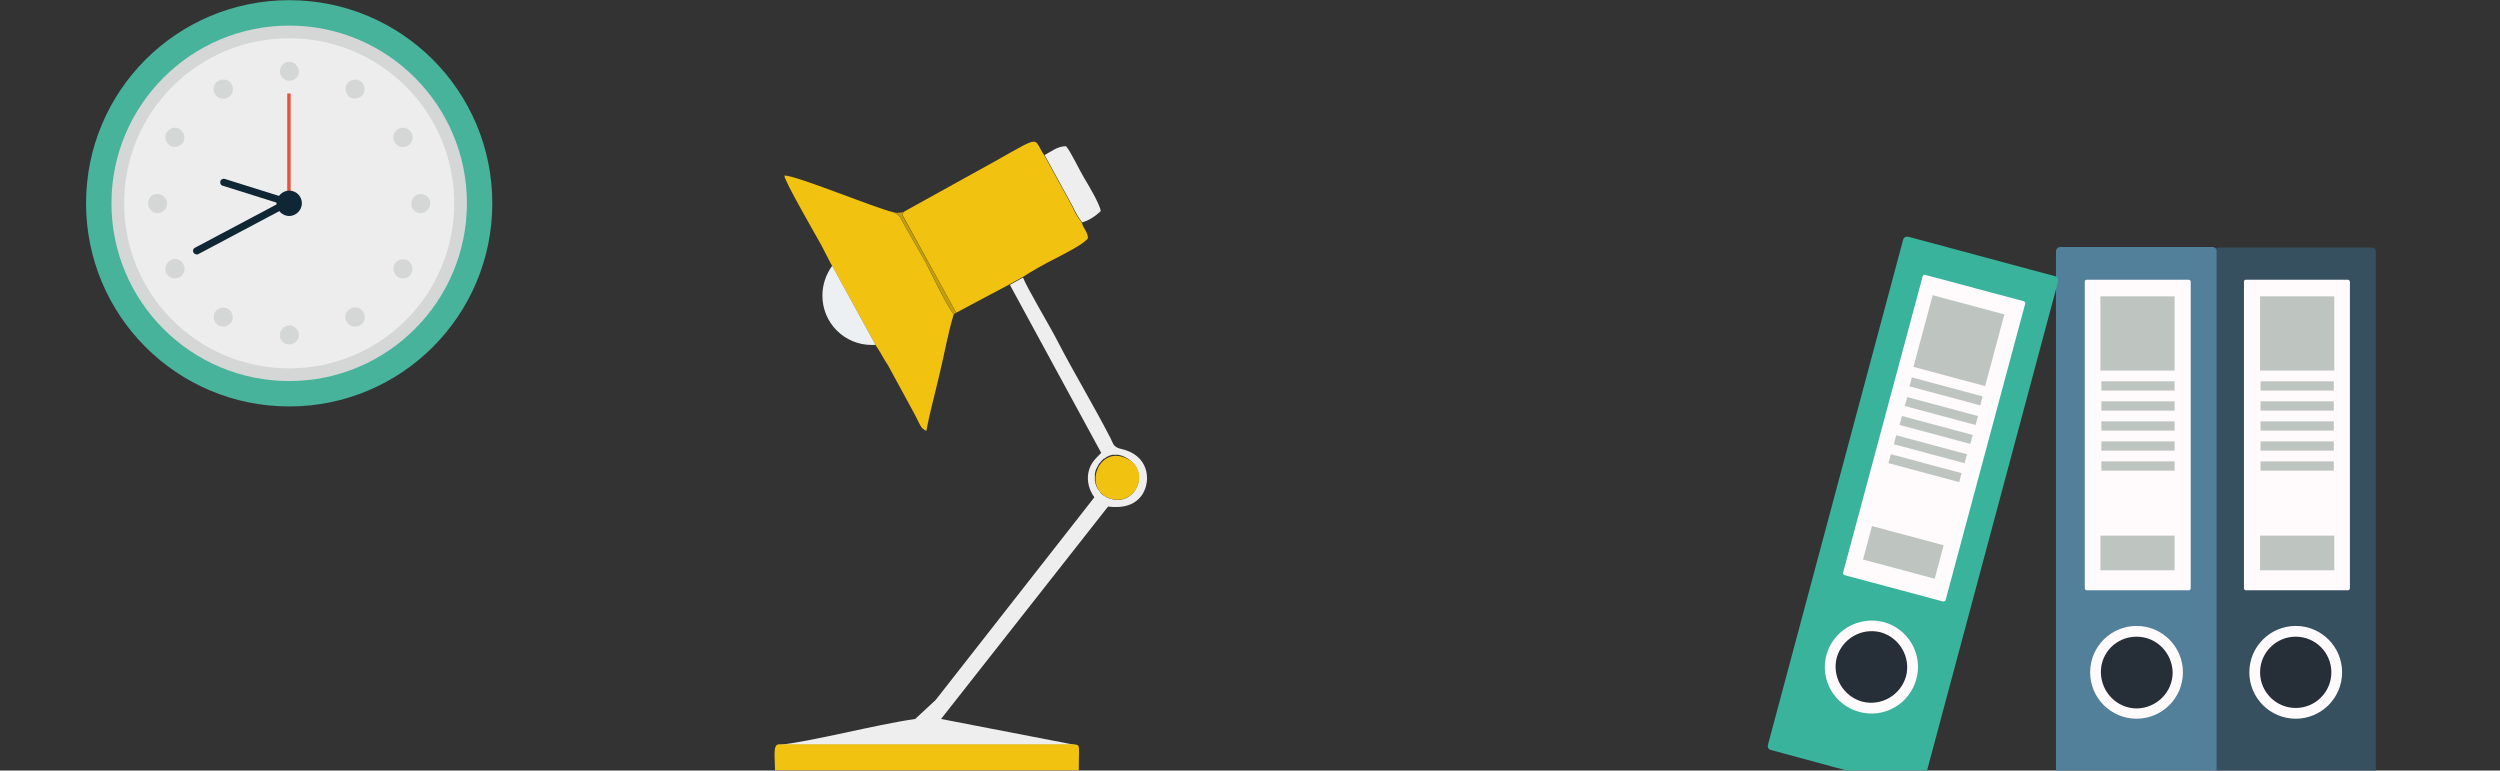 <?xml version="1.0" encoding="utf-8"?>
<!-- Generator: Adobe Illustrator 24.1.2, SVG Export Plug-In . SVG Version: 6.00 Build 0)  -->
<svg version="1.1" id="Слой_1" xmlns="http://www.w3.org/2000/svg" xmlns:xlink="http://www.w3.org/1999/xlink" x="0px" y="0px"
	 width="512px" height="157.8px" viewBox="0 0 512 157.8" style="enable-background:new 0 0 512 157.8;" xml:space="preserve">
<rect x="0" y="0" width="512" height="157.8" fill="#333333" stroke="none"/>
<style type="text/css">
	.st0{fill:#36505F;}
	.st1{fill:#FFFBFD;}
	.st2{fill:#BEC4C0;}
	.st3{fill:#262E37;}
	.st4{fill:#527F99;}
	.st5{fill-rule:evenodd;clip-rule:evenodd;fill:#262E37;}
	.st6{fill:#39B39B;}
	.st7{fill-rule:evenodd;clip-rule:evenodd;fill:#FFFBFD;}
	.st8{fill-rule:evenodd;clip-rule:evenodd;fill:#F1C20F;}
	.st9{fill-rule:evenodd;clip-rule:evenodd;fill:#EEEEEE;}
	.st10{fill-rule:evenodd;clip-rule:evenodd;fill:#C39D0C;}
	.st11{fill-rule:evenodd;clip-rule:evenodd;fill:#EDF0F2;}
	.st12{fill-rule:evenodd;clip-rule:evenodd;fill:#46B39A;}
	.st13{fill-rule:evenodd;clip-rule:evenodd;fill:#D5D6D6;}
	.st14{fill-rule:evenodd;clip-rule:evenodd;fill:#EEEDED;}
	.st15{fill-rule:evenodd;clip-rule:evenodd;fill:#0F2635;}
	.st16{fill:#E65336;}
	.st17{fill:#D1C38E;}
	.st18{fill:none;}
</style>
<g id="Group_19083" transform="translate(1770.262 145.992)">
	<path class="st0" d="M-1283.7-94.5V11.8h-32.9V-94.5c0-0.2,0-0.3,0.1-0.4c0.1-0.3,0.4-0.4,0.7-0.4h31.2
		C-1284-95.3-1283.7-95-1283.7-94.5z"/>
	<ellipse id="Ellipse_2041-2" class="st1" cx="-1300.1" cy="-8.3" rx="9.5" ry="9.5"/>
	<path id="Rectangle_15967-2" class="st1" d="M-1310.3-88.7h20.9c0.2,0,0.4,0.2,0.4,0.4c0,0,0,0,0,0v62.8c0,0.2-0.2,0.4-0.4,0.4
		h-20.9c-0.2,0-0.4-0.2-0.4-0.4c0,0,0,0,0,0v-62.8C-1310.7-88.6-1310.5-88.7-1310.3-88.7C-1310.3-88.7-1310.3-88.7-1310.3-88.7z"/>
	<rect id="Rectangle_15968-2" x="-1307.4" y="-85.3" class="st2" width="15.2" height="15.2"/>
	<ellipse id="Ellipse_2042-2" class="st3" cx="-1300.1" cy="-8.3" rx="7.3" ry="7.3"/>
	<rect id="Rectangle_15969-2" x="-1307.3" y="-67.9" class="st2" width="15" height="1.9"/>
	<rect id="Rectangle_15970-2" x="-1307.3" y="-63.8" class="st2" width="15" height="1.9"/>
	<rect id="Rectangle_15971-2" x="-1307.3" y="-59.7" class="st2" width="15" height="1.9"/>
	<rect id="Rectangle_15972-2" x="-1307.3" y="-55.6" class="st2" width="15" height="1.9"/>
	<rect id="Rectangle_15973-2" x="-1307.3" y="-51.5" class="st2" width="15" height="1.9"/>
	<rect id="Rectangle_15974-2" x="-1307.4" y="-36.3" class="st2" width="15.2" height="7.1"/>
	<path class="st4" d="M-1316.3-94.5V11.8h-32.9V-94.5c0-0.5,0.4-0.9,0.9-0.9h31.2c0.3,0,0.6,0.2,0.7,0.4
		C-1316.3-94.8-1316.3-94.7-1316.3-94.5z"/>
	<ellipse id="Ellipse_2043-2" class="st1" cx="-1332.7" cy="-8.3" rx="9.5" ry="9.5"/>
	<path id="Rectangle_15976-2" class="st1" d="M-1342.9-88.7h20.9c0.2,0,0.4,0.2,0.4,0.4v62.8c0,0.2-0.2,0.4-0.4,0.4h-20.9
		c-0.2,0-0.4-0.2-0.4-0.4v-62.8C-1343.3-88.6-1343.1-88.7-1342.9-88.7z"/>
	<rect id="Rectangle_15977-2" x="-1340.1" y="-85.3" class="st2" width="15.2" height="15.2"/>
	<path id="Path_51732-2" class="st5" d="M-1332.7-15.6c4.1,0,7.3,3.3,7.4,7.3c0,4.1-3.3,7.3-7.3,7.4c-4.1,0-7.3-3.3-7.4-7.3
		c0,0,0,0,0,0C-1340.1-12.3-1336.8-15.6-1332.7-15.6z"/>
	<rect id="Rectangle_15978-2" x="-1339.9" y="-67.9" class="st2" width="15" height="1.9"/>
	<rect id="Rectangle_15979-2" x="-1339.9" y="-63.8" class="st2" width="15" height="1.9"/>
	<rect id="Rectangle_15980-2" x="-1339.9" y="-59.7" class="st2" width="15" height="1.9"/>
	<rect id="Rectangle_15981-2" x="-1339.9" y="-55.6" class="st2" width="15" height="1.9"/>
	<rect id="Rectangle_15982-2" x="-1339.9" y="-51.5" class="st2" width="15" height="1.9"/>
	<rect id="Rectangle_15983-2" x="-1340.1" y="-36.3" class="st2" width="15.2" height="7.1"/>
	<path class="st6" d="M-1348.8-88.4l-0.3,1.3l-26.5,98.9h-16.5l-15.5-4.2c-0.5-0.1-0.7-0.6-0.6-1l27.7-103.5
		c0.1-0.5,0.6-0.7,1.1-0.6l30.1,8.1c0.1,0,0.2,0.1,0.3,0.1C-1348.9-89.1-1348.7-88.8-1348.8-88.4z"/>
	<path id="Path_51733-2" class="st7" d="M-1384.5-18.6c5.1,1.4,8.1,6.6,6.7,11.7s-6.6,8.1-11.7,6.7c-5.1-1.4-8.1-6.6-6.7-11.7
		C-1394.8-16.9-1389.6-19.9-1384.5-18.6z"/>
	<path id="Rectangle_15985-2" class="st1" d="M-1372.3-22.8l-20.2-5.4c-0.2-0.1-0.4-0.3-0.3-0.5l16.3-60.7c0.1-0.2,0.3-0.4,0.5-0.3
		l20.2,5.4c0.2,0.1,0.4,0.3,0.3,0.5l-16.3,60.7C-1371.8-22.9-1372.1-22.8-1372.3-22.8z"/>
	
		<rect id="Rectangle_15986-2" x="-1376.4" y="-84" transform="matrix(0.259 -0.966 0.966 0.259 -940.755 -1378.701)" class="st2" width="15.2" height="15.2"/>
	<path id="Path_51734-2" class="st5" d="M-1385.1-16.5c3.9,1.1,6.2,5.1,5.2,9c-1.1,3.9-5.1,6.2-9,5.2c-3.9-1.1-6.2-5.1-5.2-9
		C-1393-15.2-1389-17.5-1385.1-16.5C-1385.1-16.5-1385.1-16.5-1385.1-16.5z"/>
	
		<rect id="Rectangle_15987-2" x="-1372.5" y="-73.4" transform="matrix(0.259 -0.966 0.966 0.259 -952.82 -1373.687)" class="st2" width="1.9" height="15"/>
	
		<rect id="Rectangle_15988-2" x="-1373.6" y="-69.5" transform="matrix(0.259 -0.966 0.966 0.259 -957.252 -1371.736)" class="st2" width="1.9" height="15"/>
	
		<rect id="Rectangle_15989-2" x="-1374.6" y="-65.6" transform="matrix(0.259 -0.966 0.966 0.259 -961.843 -1369.836)" class="st2" width="1.9" height="15"/>
	
		<rect id="Rectangle_15990-2" x="-1375.7" y="-61.6" transform="matrix(0.259 -0.966 0.966 0.259 -966.592 -1367.982)" class="st2" width="1.9" height="15"/>
	
		<rect id="Rectangle_15991-2" x="-1376.7" y="-57.7" transform="matrix(0.259 -0.966 0.966 0.259 -971.206 -1366.088)" class="st2" width="1.9" height="15"/>
	
		<rect id="Rectangle_15992-2" x="-1383.9" y="-40.6" transform="matrix(0.259 -0.966 0.966 0.259 -991.069 -1357.732)" class="st2" width="7.1" height="15.2"/>
</g>
<g id="Group_19087" transform="translate(1567.129 126.745)">
	<path id="Path_51745" class="st8" d="M-1353.3-95l5.8,10.6c0.5,1.2,1.1,2.2,1.9,3.2c0.4,1.4,1.1,1.7,1.3,3.2
		c-0.7,1.2-5,3.3-6.5,4.1c-2.4,1.2-4.7,2.5-6.9,3.9l-2.7,1.5l-10.9,5.8l-11-20c0,0,0-0.2,0-0.2l0.3-0.4c0,0,0.1-0.2,0.2-0.2l13-7.2
		C-1352.8-99.4-1356-99-1353.3-95z"/>
	<path id="Path_51746" class="st8" d="M-1383.9-83.2c1.5,1.1,0.9,0.7,1.9,2.4l4.4,7.7c1.2,2.3,4.6,9.5,5.8,10.7
		c-1.1,3.6-1.9,8-2.8,11.8c-0.9,4-2.1,8.2-2.8,12.1c-1.2-0.5-1.3-1.3-2.3-3.2l-5.6-10.3c-0.8-1.1-1.6-2.8-2.4-3.9l-9.3-16.9
		l-1.9-3.7c-1.1-2-7.6-13.2-7.6-14.3C-1403.9-90.8-1388.2-84.2-1383.9-83.2z"/>
	<path id="Path_51747" class="st9" d="M-1337.5-34.8c-1.8-0.4-1.6-1.2-2.4-2.6c-3.2-6.2-7.5-13.4-10.6-19.4
		c-1.4-2.8-6.5-11.3-7.1-13.1l-2.7,1.5l18.7,34.4c-0.9,1-2.1,1.8-2.6,3.9c-0.4,1.8,0.1,3.7,1.2,5.2c-10.8,13.8-21.7,27.7-32.5,41.5
		l-4.2,3.9c-8.3,1.2-21.5,4.7-27.9,5.3h60.6l-27.4-5.3l34.2-43.5c3.3,0.4,5.7-0.4,7.1-2.6C-1331.3-28.6-1332-33.6-1337.5-34.8z
		 M-1339.7-24.6c-0.1,0-0.2-0.1-0.3-0.1c-0.1,0-0.2-0.1-0.3-0.1c-0.2-0.1-0.4-0.2-0.5-0.3c-0.2-0.1-0.3-0.2-0.5-0.3
		c-0.1,0-0.1-0.1-0.2-0.2c-0.1,0-0.1-0.1-0.2-0.2c-0.1-0.1-0.2-0.2-0.2-0.3c-0.1-0.2-0.3-0.3-0.4-0.5c-0.1-0.2-0.2-0.4-0.3-0.6
		s-0.1-0.4-0.2-0.6c0-0.2,0-0.3-0.1-0.5c0-0.4,0-0.9,0-1.4c0.1-0.3,0.1-0.6,0.2-0.8c0-0.1,0.1-0.3,0.2-0.4c0.1-0.3,0.3-0.5,0.4-0.8
		c0.2-0.2,0.4-0.5,0.6-0.7c0,0,0.1,0,0.1-0.1c0.1-0.1,0.2-0.2,0.2-0.2c0.1-0.1,0.1-0.1,0.2-0.1c0.3-0.2,0.5-0.4,0.8-0.5
		c0.1,0,0.1-0.1,0.2-0.1c0.1,0,0.2-0.1,0.3-0.1c0.1,0,0.3-0.1,0.4-0.1c0.4,0,0.8,0,1.2,0c0.1,0,0.3,0.1,0.4,0.1
		c0.1,0,0.3,0.1,0.4,0.1C-1331-30.8-1334.4-22.9-1339.7-24.6z"/>
	<path class="st8" d="M-1346.2,31L-1346.2,31l-62.2,0v0c0-2.4-0.5-5.2,0.7-5.3h60.6C-1345.8,25.9-1346.2,25.7-1346.2,31z"/>
	<path id="Path_51749" class="st9" d="M-1345.5-81.2c-0.8-1-1.4-2.1-1.9-3.2l-5.8-10.6c1.4-0.7,2.6-1.8,4.4-1.8
		c0.9,1,2.7,4.8,3.7,6.5c0.8,1.3,3.3,5.5,3.4,6.8C-1342.9-82.4-1344.1-81.6-1345.5-81.2z"/>
	<path id="Path_51750" class="st8" d="M-1337-33.1c6,2.2,2.7,10.1-2.7,8.5C-1345.3-26.3-1342.5-35.1-1337-33.1z"/>
	<path id="Path_51751" class="st10" d="M-1371.3-62.7l-0.5,0.3c-1.2-1.2-4.6-8.5-5.8-10.7l-4.4-7.7c-1-1.7-0.4-1.3-1.9-2.4
		c0.7,0.1,1.4,0,2.1-0.2c-0.1,0.1-0.2,0.2-0.2,0.2l-0.3,0.4c0,0,0,0.1,0,0.2L-1371.3-62.7z"/>
	<path id="Path_51752" class="st11" d="M-1387.8-56.1c-0.3,0-0.6,0-0.8,0c-5.6,0-10.1-4.5-10.1-10.1c0-2.2,0.7-4.3,2-6.1
		L-1387.8-56.1z"/>
</g>
<g id="Group_19090" transform="translate(1426.125 97.739)">
	<path id="Path_51802" class="st12" d="M-1366.9-97.7c-23,0-41.6,18.6-41.6,41.6c0,23,18.6,41.6,41.6,41.6c23,0,41.6-18.6,41.6-41.6
		c0,0,0,0,0,0C-1325.3-79.1-1343.9-97.7-1366.9-97.7z"/>
	<path id="Path_51803" class="st13" d="M-1366.9-92.5c-20.1,0-36.4,16.3-36.4,36.4s16.3,36.4,36.4,36.4s36.4-16.3,36.4-36.4
		c0,0,0,0,0,0C-1330.5-76.2-1346.8-92.5-1366.9-92.5z"/>
	<path id="Path_51804" class="st14" d="M-1366.9-89.9c-18.7,0-33.8,15.1-33.8,33.8c0,18.7,15.1,33.8,33.8,33.8
		c18.7,0,33.8-15.1,33.8-33.8c0,0,0,0,0,0C-1333.1-74.8-1348.2-89.9-1366.9-89.9C-1366.9-89.9-1366.9-89.9-1366.9-89.9z"/>
	<path id="Path_51805" class="st15" d="M-1381-60.6L-1381-60.6c0.1-0.4,0.5-0.6,0.9-0.5l13.7,4.3c0.4,0.1,0.6,0.5,0.5,0.9l0,0
		c-0.1,0.4-0.5,0.6-0.9,0.5c0,0,0,0,0,0l-13.7-4.3C-1380.9-59.8-1381.1-60.2-1381-60.6C-1381-60.6-1381-60.6-1381-60.6z"/>
	<path id="Path_51806" class="st13" d="M-1366.9-85.1c-1.1,0-1.9,0.9-1.9,2s0.9,1.9,2,1.9c1.1,0,1.9-0.9,1.9-1.9
		C-1365-84.2-1365.8-85.1-1366.9-85.1C-1366.9-85.1-1366.9-85.1-1366.9-85.1z"/>
	<path id="Path_51807" class="st13" d="M-1338-56.1c0-1.1-0.9-1.9-2-1.9s-1.9,0.9-1.9,2c0,1.1,0.9,1.9,2,1.9
		C-1338.9-54.2-1338-55.1-1338-56.1C-1338-56.1-1338-56.1-1338-56.1z"/>
	<path id="Path_51808" class="st13" d="M-1395.8-56.1c0,1.1,0.9,2,1.9,2c1.1,0,2-0.9,2-1.9c0-1.1-0.9-2-1.9-2c0,0,0,0,0,0
		C-1395-58.1-1395.8-57.2-1395.8-56.1L-1395.8-56.1z"/>
	<path id="Path_51809" class="st13" d="M-1366.9-27.2c1.1,0,2-0.9,2-1.9s-0.9-2-1.9-2c-1.1,0-2,0.9-2,1.9c0,0,0,0,0,0
		C-1368.9-28.1-1368-27.2-1366.9-27.2z"/>
	<path id="Path_51810" class="st13" d="M-1352.4-81.2c-0.9-0.5-2.1-0.2-2.7,0.7c-0.5,0.9-0.2,2.1,0.7,2.7c0.9,0.5,2.1,0.2,2.7-0.7
		C-1351.2-79.5-1351.5-80.7-1352.4-81.2C-1352.4-81.2-1352.4-81.2-1352.4-81.2z"/>
	<path id="Path_51811" class="st13" d="M-1341.9-70.6c-0.5-0.9-1.7-1.3-2.7-0.7c-0.9,0.5-1.3,1.7-0.7,2.7c0.5,0.9,1.7,1.3,2.7,0.7
		c0,0,0,0,0,0C-1341.6-68.5-1341.3-69.7-1341.9-70.6z"/>
	<path id="Path_51812" class="st13" d="M-1381.4-81.2c-0.9,0.5-1.3,1.7-0.7,2.7c0.5,0.9,1.7,1.3,2.7,0.7c0.9-0.5,1.3-1.7,0.7-2.7
		C-1379.2-81.4-1380.4-81.7-1381.4-81.2C-1381.4-81.2-1381.4-81.2-1381.4-81.2z"/>
	<path id="Path_51813" class="st13" d="M-1392-70.6c-0.5,0.9-0.2,2.1,0.7,2.7c0.9,0.5,2.1,0.2,2.7-0.7c0.5-0.9,0.2-2.1-0.7-2.7
		C-1390.2-71.9-1391.4-71.5-1392-70.6z"/>
	<path id="Path_51814" class="st13" d="M-1392-41.7c0.5,0.9,1.7,1.3,2.7,0.7c0.9-0.5,1.3-1.7,0.7-2.7c-0.5-0.9-1.7-1.3-2.7-0.7
		C-1392.2-43.8-1392.5-42.6-1392-41.7C-1392-41.7-1392-41.7-1392-41.7z"/>
	<path id="Path_51815" class="st13" d="M-1381.4-31.1c0.9,0.5,2.1,0.2,2.7-0.7c0.5-0.9,0.2-2.1-0.7-2.7c-0.9-0.5-2.1-0.2-2.7,0.7
		C-1382.6-32.8-1382.3-31.6-1381.4-31.1z"/>
	<path id="Path_51816" class="st13" d="M-1341.9-41.7c0.5-0.9,0.2-2.1-0.7-2.7c-0.9-0.5-2.1-0.2-2.7,0.7c-0.5,0.9-0.2,2.1,0.7,2.7
		C-1343.6-40.4-1342.4-40.8-1341.9-41.7z"/>
	<path id="Path_51817" class="st13" d="M-1352.4-31.1c0.9-0.5,1.3-1.7,0.7-2.7c-0.5-0.9-1.7-1.3-2.7-0.7s-1.3,1.7-0.7,2.7
		c0,0,0,0,0,0C-1354.6-30.9-1353.4-30.6-1352.4-31.1z"/>
	<path id="Path_51818" class="st15" d="M-1386.5-46L-1386.5-46c-0.2-0.4-0.1-0.8,0.3-1l19.4-10.3c0.4-0.2,0.8-0.1,1,0.3l0,0
		c0.2,0.4,0.1,0.8-0.3,1l-19.4,10.3C-1385.8-45.5-1386.3-45.7-1386.5-46z"/>
	<path id="Rectangle_16039" class="st16" d="M-1367.2-78.6h0.5c0.1,0,0.1,0.1,0.1,0.1v23.1c0,0.1-0.1,0.1-0.1,0.1h-0.5
		c-0.1,0-0.1-0.1-0.1-0.1v-23.1C-1367.3-78.5-1367.3-78.6-1367.2-78.6z"/>
	<path id="Path_51819" class="st15" d="M-1366.9-58.7c-1.4,0-2.6,1.2-2.6,2.6s1.2,2.6,2.6,2.6c1.4,0,2.6-1.2,2.6-2.6
		C-1364.3-57.6-1365.5-58.7-1366.9-58.7L-1366.9-58.7z"/>
</g>
<polygon class="st17" points="158.8,157.8 220.9,157.8 220.9,157.8 158.8,157.8 "/>
<rect class="st18" width="512" height="157.8"/>
</svg>
